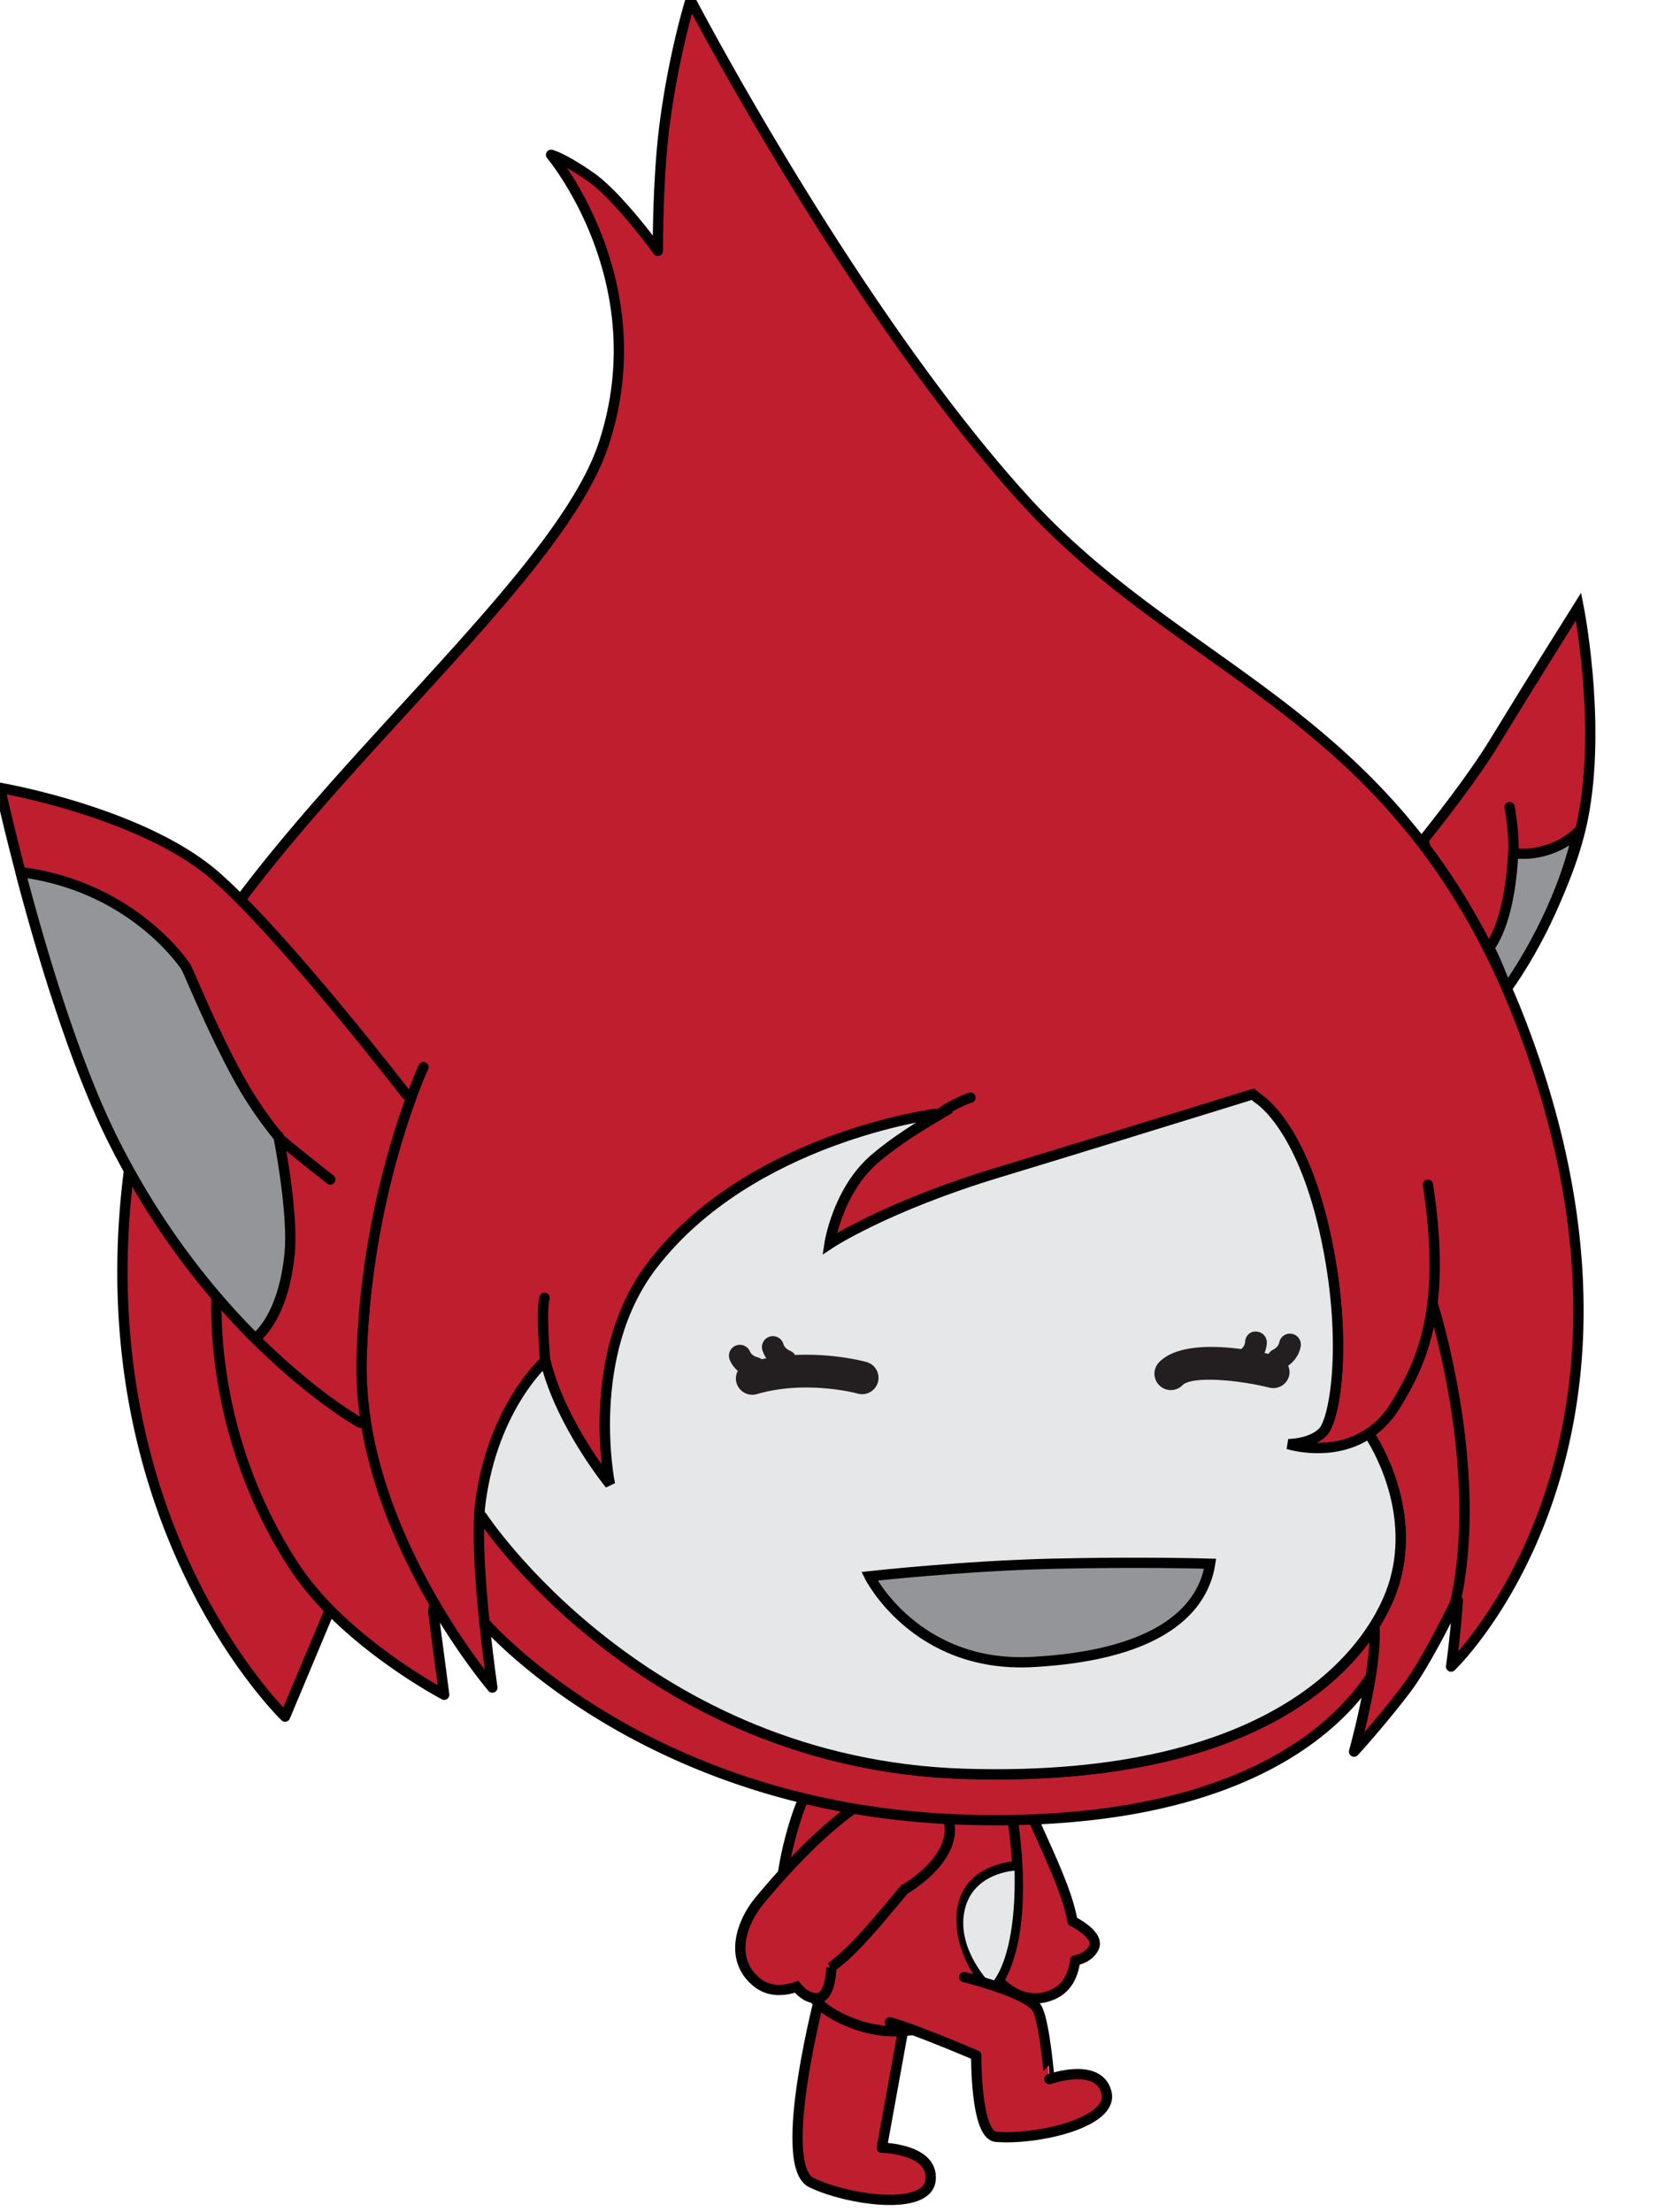 <svg xmlns="http://www.w3.org/2000/svg" width="112.457" height="149.329" viewBox="1.241 0.949 112.457 149.329"><defs><style/></defs><g id="ID0.4476009891368449"><path id="Back_Arm" fill="#BE1E2D" stroke="#000" stroke-linecap="round" stroke-linejoin="round" d="M131.387 178.668c.871 2.027 2.648 5.658 3.348 8.278.129.463.224.897.311 1.331l.007-.018s2.757 1.354 2.037 2.629c-.424.782-1.229 1.073-1.798 1.195-.209 1.609-.902 2.782-2.244 3.343-3.132 1.312-5.711-1.343-6.775-3.729-1.076-2.373-7.924-17.44-1.668-19.54 6.249-2.093 6.782 6.511 6.782 6.511h0z" transform="translate(-19.9 .2) scale(.693)"/><path id="Back_Leg_1_" fill="#BE1E2D" stroke="#000" stroke-linecap="round" stroke-linejoin="round" d="M110.628 194.715s-4.625 17.307-1.015 19.018c3.606 1.713 11.294 2.795 11.593-.271.306-3.062-4.756-3.143-4.756-3.143l2.159-11.885" transform="translate(-19.9 .2) scale(.693)"/><g id="Body"><path id="Body_1_" fill="#BE1E2D" stroke="#000" d="M118.193 169.706s9.533.479 11.02 8.739c.463 2.947 1.764 14.25-3.266 17.687-4.943 3.378-9.719 3.718-14.215 1.181-4.546-2.562-5.487-9.866-4.899-13.836.328-2.213 1.019-4.694 1.667-6.41 0-.003 2.812-6.736 9.693-7.361h0z" transform="translate(-19.9 .2) scale(.693)"/><g id="Belly"><path id="ID0.7059649652801454" fill="none" stroke="#000" stroke-linecap="round" stroke-linejoin="round" d="M129.391 182.906c-7.557.89-5.533 8.869-2.158 12.008" transform="translate(-19.9 .2) scale(.693)"/><path id="ID0.3636543699540198" fill="#E6E7E8" d="M129.391 183.331s-4.238.183-4.918 4.098c-.647 3.735 2.603 6.944 2.603 6.944s2.506-2.102 2.315-11.042z" transform="translate(-19.9 .2) scale(.693)"/></g></g><path id="Front_Leg" fill="#BE1E2D" stroke="#000" stroke-linecap="round" stroke-linejoin="round" d="M117.238 198.107c1.973.472 8.416 3.215 8.416 3.215s-.09 7.772 1.932 7.936c3.982.327 11.555-1.381 10.752-4.355-.805-2.978-5.562-1.262-5.562-1.262.002 0-.401-5.135-1.14-6.789-.62-1.387-5.513-2.735-7.155-3.16" transform="translate(-19.9 .2) scale(.693)"/><path id="Front_Arm" fill="#BE1E2D" stroke="#000" d="M118.641 185.166c-1.453 1.691-3.979 4.912-6.056 6.71-.362.312-.731.591-1.079.867l.021-.009s-.012 3.11-1.496 3.025c-.896-.049-1.514-.65-1.88-1.117-1.557.525-2.93.411-4.029-.564-2.582-2.264-1.295-5.784.394-7.812 1.685-2.022 12.369-14.921 17.044-10.151 4.67 4.769-2.919 9.051-2.919 9.051h0z" transform="translate(-19.9 .2) scale(.693)"/><g id="Head_2_"><g id="R_Ear" stroke="#000"><path id="Outer_Ear_1_" fill="#BE1E2D" d="M169.211 82.936c1.266-1.57 4.836-6.09 6.943-9.547 3.543-5.817 8.201-13.222 8.201-13.222s2.127 10.703.582 19.798c-1.359 8.008-6.43 15.465-7.609 17.13l-5.878-7.352-2.239-6.807h0z" transform="translate(-19.9 .2) scale(.693)"/><path id="Inner_Ear_2_" fill="#939598" stroke-linecap="round" stroke-linejoin="round" d="M177.99 84.195c2.67.358 5.115-.851 6.291-2.042h0c-1.665 7.458-5.727 13.574-6.854 15.14l-.029.114c-.688-1.571-1-2.56-1.742-3.981h0c1.673-2.371 2.181-6.353 2.334-9.231h0zm0 0c.142-1.838-.354-4.489-.354-4.489" transform="translate(-19.9 .2) scale(.693)"/></g><g id="Head_1_" stroke="#000"><path id="Head" fill="#BE1E2D" stroke-linecap="round" stroke-linejoin="round" d="M77.52 148.874s15.78 24.067 47.017 25.022c31.236.953 40.191-12.686 41.918-18.807 2.018-7.143-1.96-13.453-2.493-14.26l-.112-.044c-3.591 2.34-7.793.985-7.793.985s2.231.011 3.385-1.186c1.119-1.146 2.328-8.01.613-17.372-2.283-12.466-6.992-15.143-6.992-15.143l-.442-.384c-8.378 2.592-18.744 5.788-24.685 7.584-11.147 3.369-16.588 6.998-16.588 6.998s.78-5.183 4.406-8.293c1.891-1.627 4.348-3.173 6.268-4.289l-.349-.072s-18.016 2.283-27.579 14.714c-6.739 8.76-4.144 21.356-4.144 21.356s-4.776-5.838-6.286-11.979l-.025-.021s-5.069 4.418-6.301 13.766c-.045.337-.08.709-.104 1.107l.286.318h0zm86.55 15.649a44.112 44.112 0 0 0 0 0h0zm.33-2.548a24.801 24.801 0 0 1 0 0h0zm.032-.418a15.36 15.36 0 0 0 0 0h0zm.047-1.119c.002-.342-.006-.668-.033-.968l.005-.005c.024.301.029.63.028.973h0zM83.64 133.689s-5.068 4.416-6.3 13.765c-.697 5.298 1.153 18.037 1.153 18.037s-13.183-15.431-12.749-31.95c.439-16.518 6.036-28.497 6.036-28.497m-9.231 53.13l-4.258 10.146s-19.444-18.692-15.259-52.799m29.707 42.597l1.061 8.073s-9.815-5.149-14.626-12.521c-9.065-13.877-7.472-27.851-7.472-27.851m117.972-9.323c1.889 12.223-.633 17.318-3.098 21.398-3.682 6.086-10.52 3.877-10.52 3.877s2.23.012 3.387-1.181c1.121-1.149 2.326-8.008.613-17.376-2.287-12.466-7.287-15.315-7.287-15.315h0c-6.468 2-14.438 4.218-24.836 7.37-11.147 3.367-16.588 6.996-16.588 6.996s.776-5.183 4.406-8.293c1.812-1.556 4.146-3.044 6.023-4.146l-.104-.218s-18.016 2.283-27.579 14.716c-6.739 8.764-4.144 21.354-4.144 21.354s-4.766-5.826-6.286-11.96l-.025-.038s-5.069 4.422-6.301 13.769c-.368 2.804-.023 7.692.383 11.674l.001.002v.003l-.001-.002c.361 3.54.771 6.363.771 6.363s-2.713-3.18-5.643-8.194l-.115.813 1.061 8.074s-6.082-3.196-11.022-8.15l-.224.137-4.258 10.146s-22.979-22.092-13.602-62.052C49.575 85.44 84 60.368 89.313 44.431c5.31-15.938-5.099-28.266-5.099-28.266s1.06.216 3.824 2.128c2.759 1.913 6.584 7.223 6.584 7.223s-.03-6.843.637-12.112c.904-7.089 2.55-12.323 2.55-12.323s15.729 30.173 32.513 48.66c16.787 18.488 38.852 20.905 50.152 55.89 12.277 38.007-8.541 57.816-8.541 57.816s.379-2.571.662-6.446l-.244.181s-2.789 5.811-4.797 8.452c-2.42 3.192-5.078 6.099-5.078 6.099s.998-3.572 1.586-7.161l-.067.036c-4.462 6.492-15.292 14.49-39.466 13.752-30.264-.924-45.867-18.16-46.809-19.231-.357-3.502-.665-7.696-.487-10.565l.284.311s15.779 24.066 47.018 25.023c24.96.76 35.688-7.793 39.872-14.387l-.005.004c.016-.022.025-.045.039-.066v-.012l.019-.02c1.015-1.62 1.638-3.124 1.985-4.327 1.968-6.973-1.77-13.157-2.445-14.19l-.109-.141c-3.601 2.385-7.84 1.016-7.84 1.016s2.232.012 3.387-1.188m-37.663-30.759c1.531-1.23 3.313-1.812 3.313-1.812m-41.45 25.668s-.418-4.873-.062-6.166m88.778 29.664s-2.789 5.811-4.797 8.452c-2.42 3.192-5.078 6.099-5.078 6.099s2.42-8.645 1.946-12.543m5.693-31.147s5.14 15.989 2.235 29.139" transform="translate(-19.9 .2) scale(.693)"/><path id="Face" fill="#E6E7E8" d="M77.52 148.874s15.78 24.067 47.017 25.022c31.236.953 40.191-12.686 41.918-18.807 2.018-7.143-1.96-13.453-2.493-14.26l-.112-.044c-3.591 2.34-7.793.985-7.793.985s2.231.011 3.385-1.186c1.119-1.146 2.328-8.01.613-17.372-2.283-12.466-6.992-15.143-6.992-15.143l-.442-.384c-8.378 2.592-18.744 5.788-24.685 7.584-11.147 3.369-16.588 6.998-16.588 6.998s.78-5.183 4.406-8.293c1.891-1.627 4.348-3.173 6.268-4.289l-.349-.072s-18.016 2.283-27.579 14.714c-6.739 8.76-4.144 21.356-4.144 21.356s-4.776-5.838-6.286-11.979l-.025-.021s-5.069 4.418-6.301 13.766c-.045.337-.08.709-.104 1.107l.286.318h0z" transform="translate(-19.9 .2) scale(.693)"/></g><g id="L_Ear" stroke="#000"><path id="Outer_Ear" fill="#BE1E2D" d="M66.201 139.828a33.625 33.625 0 0 1-.455-6.287c.304-11.498 3.114-20.802 4.788-25.389l-.508-.55c-3.25-4.173-12.655-16.016-18.46-21.127-7.117-6.252-21.064-8.642-21.064-8.642s4.781 21.937 11.136 34.54c9.802 19.443 23.947 27.298 23.947 27.298l.616.157h0z" transform="translate(-19.9 .2) scale(.693)"/><path id="Inner_Ear_1_" fill="#939598" stroke-linecap="round" stroke-linejoin="round" d="M55.363 131.479s2.754-1.834 3.371-8.302c.383-4.007-1.096-11.423-1.096-11.423l.134.238a39.927 39.927 0 0 1-3.287-4.631c-1.743-2.908-3.746-7.212-5.567-11.464l-.28-.594s-4.969-7.767-15.977-9.241l-.135.06c1.98 7.53 5.25 18.605 9.109 26.251 4.317 8.57 9.488 14.888 13.909 19.273l-.181-.167h0zm7.334-15.485s-4.79-3.764-4.924-4.002" transform="translate(-19.9 .2) scale(.693)"/></g><path id="Mouth" fill="#939598" stroke="#000" d="M148.451 153.425s-6.521-.202-15.279 0c-8.762.2-17.925 1.224-17.925 1.224s4.481 8.968 15.888 8.35c11.409-.612 16.506-4.478 17.316-9.574h0z" transform="translate(-19.9 .2) scale(.693)"/><path id="L_Eye" fill="#231F20" d="M114.967 133.777c-.17-.049-3.165-.864-6.974-.688a1.042 1.042 0 0 0-.525-.428c-.004-.002-.499-.206-.619-.659a1.065 1.065 0 0 0-2.057.545c.091.34.244.617.407.863-.155.026-.313.062-.471.094a1.012 1.012 0 0 0-.411-.2c-.007-.002-.537-.126-.719-.561a1.067 1.067 0 0 0-1.396-.562 1.063 1.063 0 0 0-.565 1.395c.196.466.479.804.777 1.064a1.58 1.58 0 0 0-.123 1.176 1.602 1.602 0 0 0 1.532 1.149c.148 0 .296-.022.445-.065 4.837-1.409 9.786-.064 9.833-.049a1.601 1.601 0 0 0 1.967-1.109 1.592 1.592 0 0 0-1.101-1.965z" transform="translate(-19.9 .2) scale(.693)"/><path id="R_Eye" fill="#231F20" d="M157.273 132.282a1.066 1.066 0 0 0-.834-1.25 1.055 1.055 0 0 0-1.252.835c-.09.455-.562.688-.593.705-.2.087-.338.236-.448.408a11.732 11.732 0 0 0-.396-.084c.113-.287.205-.599.227-.968a1.064 1.064 0 0 0-1.006-1.116c-.628-.065-1.086.422-1.115 1.009-.022.332-.24.573-.377.69-2.813-.369-6.33-.412-7.998 1.279a1.595 1.595 0 0 0 .018 2.256c.312.309.715.461 1.123.461.414 0 .82-.156 1.133-.474.863-.878 5.151-.582 8.464.235a1.586 1.586 0 0 0 1.931-1.168c.084-.336.022-.664-.096-.965.464-.338 1.033-.906 1.219-1.853z" transform="translate(-19.9 .2) scale(.693)"/></g></g></svg>